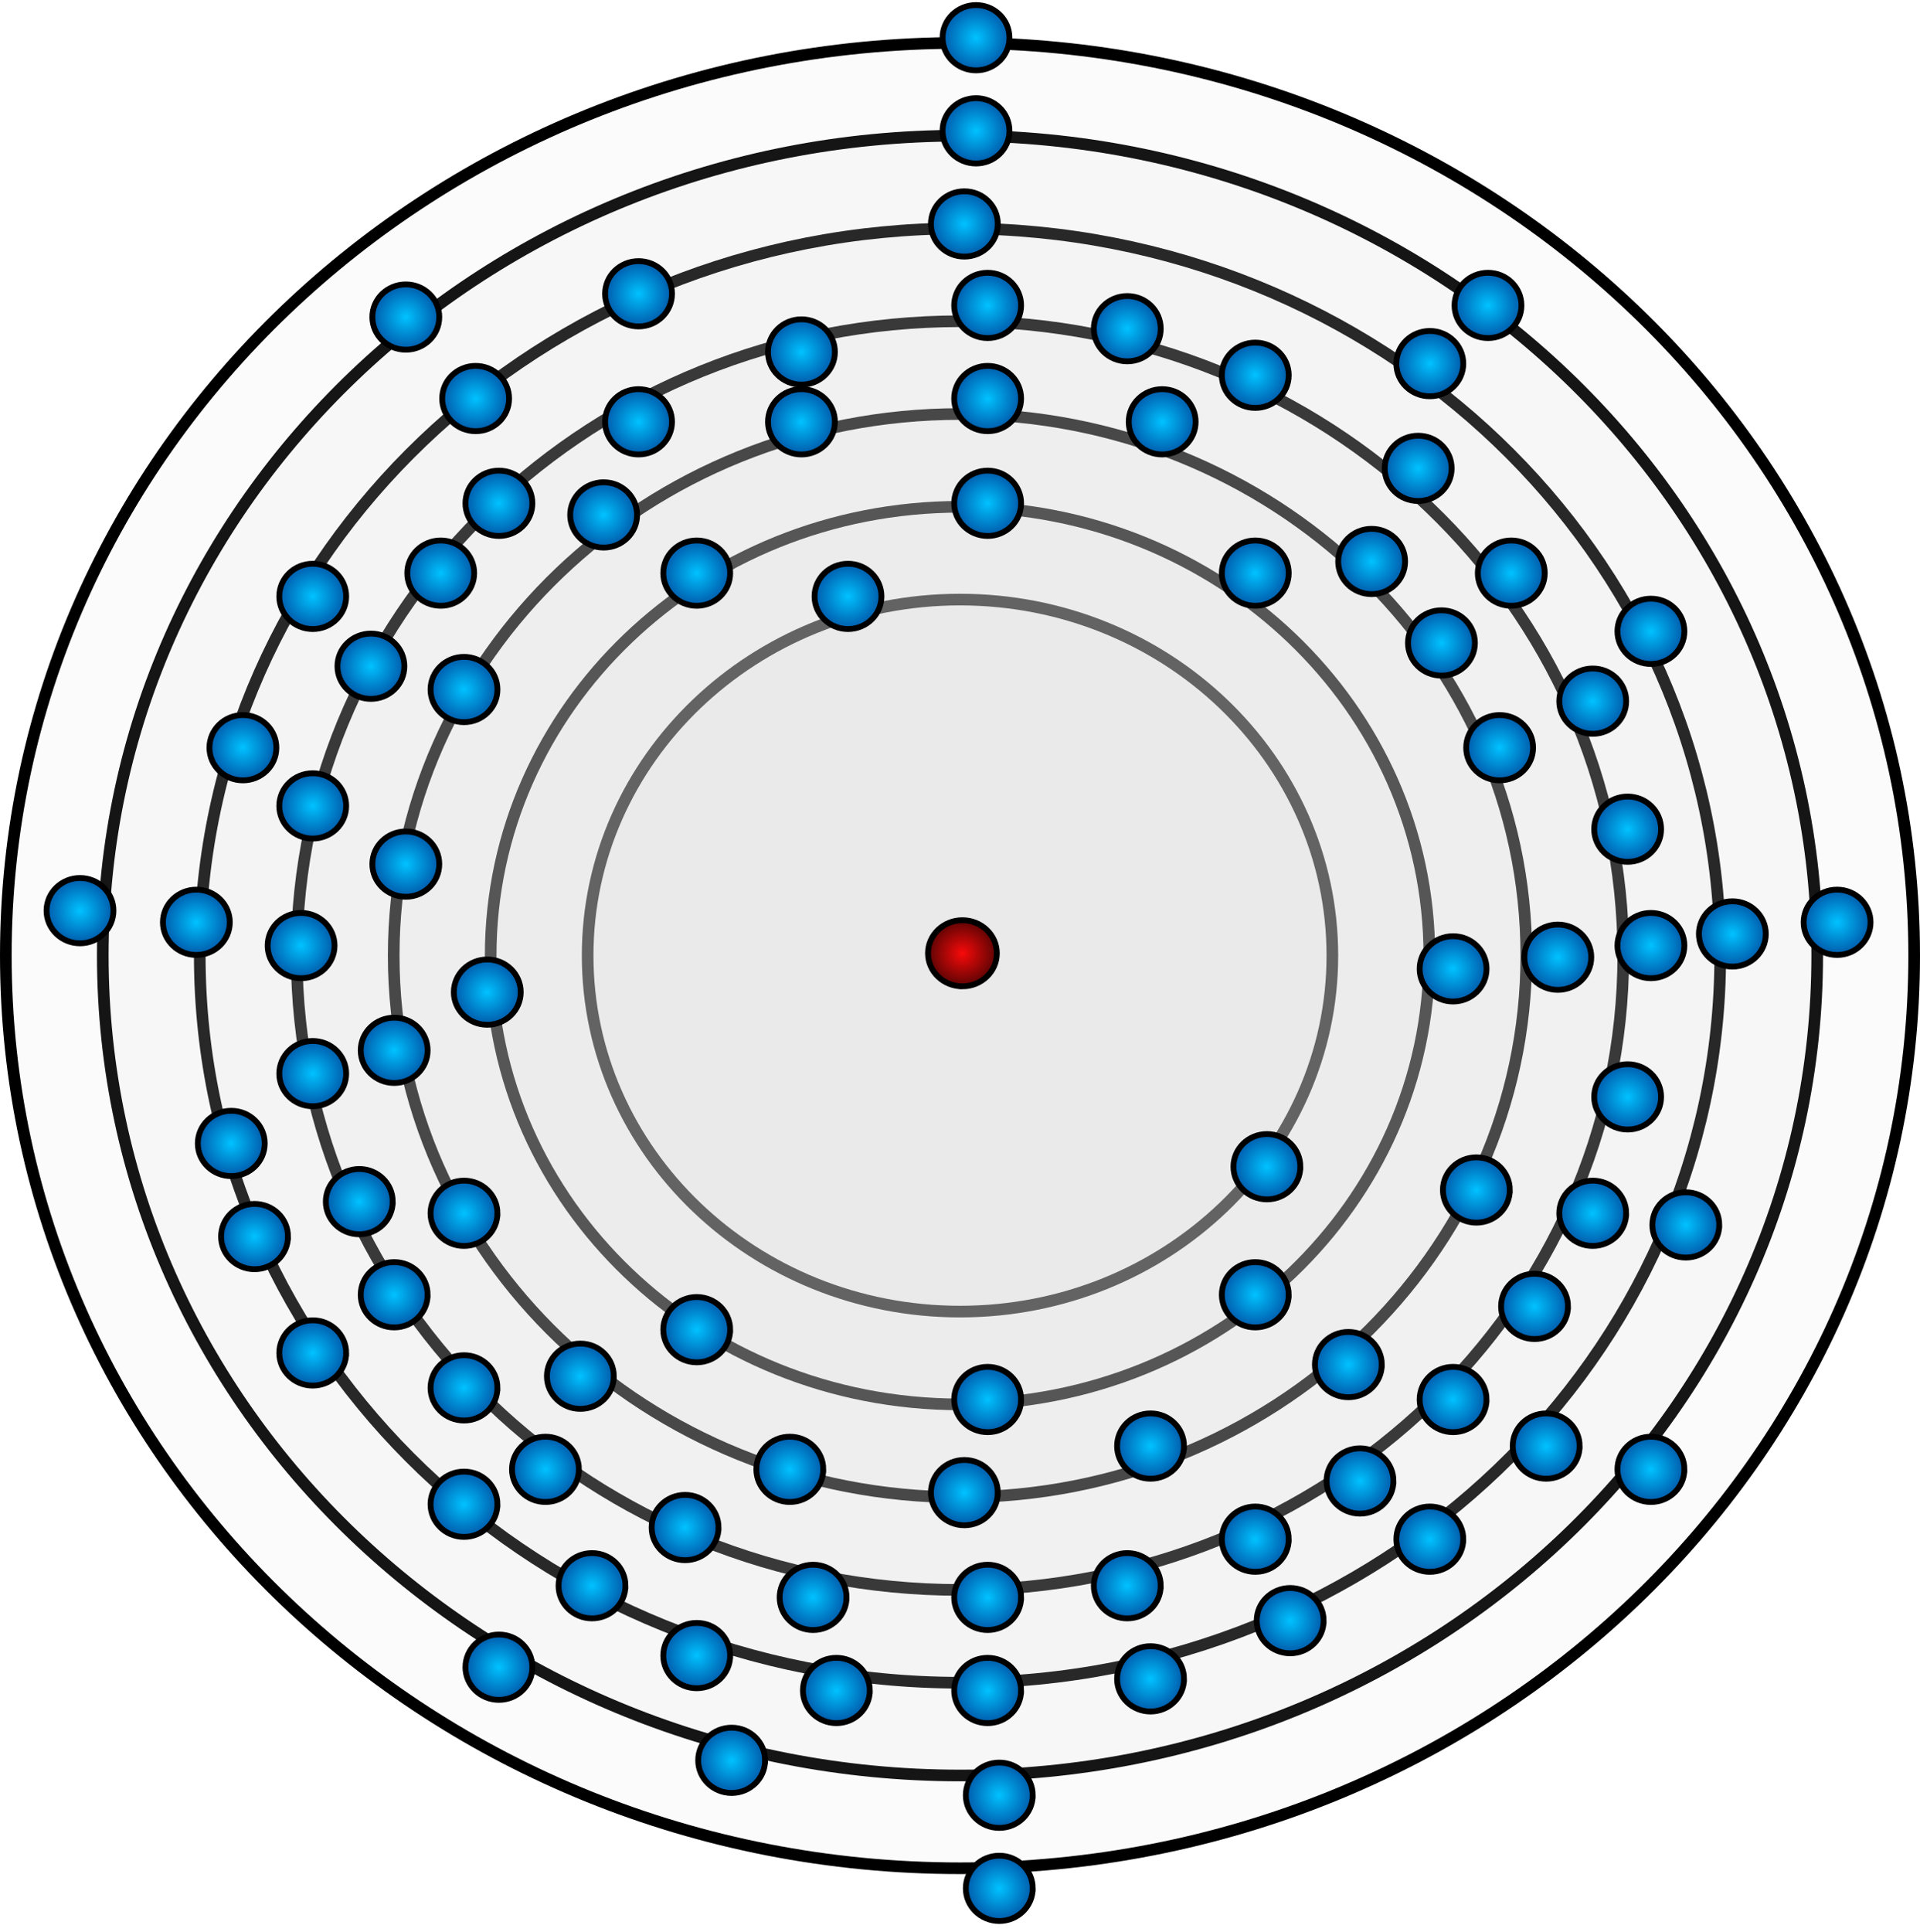 <?xml-stylesheet type="text/css" href="../style.css"?>
<svg xmlns="http://www.w3.org/2000/svg" width="165" height="166" fill="none" viewBox="0 0 165 166">
  <g class="np">
    <path fill="#D9D9D9" fill-opacity=".1" stroke="#000" d="M114.5 82.101c0 16.872-14.306 30.587-32 30.587-17.694 0-32-13.715-32-30.587s14.306-30.587 32-30.587c17.694 0 32 13.715 32 30.587Z" class="powloka"/>
    <path fill="#D9D9D9" fill-opacity=".1" stroke="#000" d="M122.833 82.101c0 21.275-18.036 38.558-40.333 38.558-22.297 0-40.333-17.283-40.333-38.558 0-21.274 18.036-38.558 40.333-38.558 22.297 0 40.333 17.284 40.333 38.558Z" class="powloka"/>
    <path fill="#D9D9D9" fill-opacity=".1" stroke="#000" d="M131.167 82.101c0 25.677-21.768 46.529-48.667 46.529s-48.666-20.852-48.666-46.529c0-25.676 21.767-46.529 48.666-46.529 26.899 0 48.667 20.853 48.667 46.53Z" class="powloka"/>
    <path fill="#D9D9D9" fill-opacity=".1" stroke="#000" d="M139.5 82.101c0 30.079-25.499 54.5-57 54.5s-57-24.421-57-54.5c0-30.078 25.499-54.5 57-54.5s57 24.422 57 54.5Z" class="powloka"/>
    <path fill="#D9D9D9" fill-opacity=".1" stroke="#000" d="M147.833 82.101c0 34.481-29.229 62.471-65.333 62.471s-65.333-27.99-65.333-62.47c0-34.482 29.23-62.472 65.333-62.472 36.104 0 65.333 27.99 65.333 62.471Z" class="powloka"/>
    <path fill="#D9D9D9" fill-opacity=".1" stroke="#000" d="M156.167 82.101c0 38.884-32.961 70.442-73.667 70.442S8.833 120.985 8.833 82.101c0-38.883 32.96-70.442 73.667-70.442 40.706 0 73.667 31.559 73.667 70.442Z" class="powloka"/>
    <path fill="#D9D9D9" fill-opacity=".1" stroke="#000" d="M164.5 82.101c0 43.286-36.691 78.413-82 78.413S.5 125.387.5 82.101c0-43.285 36.691-78.413 82-78.413s82 35.128 82 78.413Z" class="powloka"/>
    <path fill="url(#a)" stroke="#000" stroke-width=".5" d="M82.708 84.743c1.624 0 2.959-1.262 2.959-2.84 0-1.58-1.335-2.842-2.959-2.842-1.623 0-2.958 1.262-2.958 2.841 0 1.58 1.335 2.84 2.958 2.84Z" class="Ellipse 2"/>
    <path fill="url(#b)" stroke="#000" stroke-width=".5" d="M62.75 49.24c0 1.545-1.282 2.806-2.875 2.806S57 50.785 57 49.241c0-1.544 1.282-2.806 2.875-2.806s2.875 1.261 2.875 2.806Z" class="elektron"/>
    <path fill="url(#c)" stroke="#000" stroke-width=".5" d="M44.75 85.24c0 1.545-1.282 2.806-2.875 2.806S39 86.785 39 85.241c0-1.545 1.282-2.806 2.875-2.806s2.875 1.261 2.875 2.806Z" class="elektron"/>
    <path fill="url(#d)" stroke="#000" stroke-width=".5" d="M110.75 49.24c0 1.545-1.282 2.806-2.875 2.806S105 50.785 105 49.241c0-1.544 1.282-2.806 2.875-2.806s2.875 1.261 2.875 2.806Z" class="elektron"/>
    <path fill="url(#e)" stroke="#000" stroke-width=".5" d="M75.75 51.24c0 1.545-1.282 2.806-2.875 2.806S70 52.785 70 51.241c0-1.544 1.282-2.806 2.875-2.806s2.875 1.261 2.875 2.806Z" class="elektron"/>
    <path fill="url(#f)" stroke="#000" stroke-width=".5" d="M42.75 104.241c0 1.544-1.282 2.805-2.875 2.805S37 105.785 37 104.241c0-1.545 1.282-2.806 2.875-2.806s2.875 1.261 2.875 2.806Z" class="elektron"/>
    <path fill="url(#g)" stroke="#000" stroke-width=".5" d="M102.75 36.24c0 1.545-1.282 2.806-2.875 2.806S97 37.785 97 36.241c0-1.544 1.282-2.806 2.875-2.806s2.875 1.261 2.875 2.806Z" class="elektron"/>
    <path fill="url(#h)" stroke="#000" stroke-width=".5" d="M131.75 64.24c0 1.545-1.282 2.806-2.875 2.806S126 65.785 126 64.241c0-1.545 1.282-2.806 2.875-2.806s2.875 1.261 2.875 2.806Z" class="elektron"/>
    <path fill="url(#i)" stroke="#000" stroke-width=".5" d="M136.75 82.24c0 1.545-1.282 2.806-2.875 2.806S131 83.785 131 82.241c0-1.545 1.282-2.806 2.875-2.806s2.875 1.261 2.875 2.806Z" class="elektron"/>
    <path fill="url(#j)" stroke="#000" stroke-width=".5" d="M87.75 34.24c0 1.545-1.282 2.806-2.875 2.806S82 35.785 82 34.241c0-1.544 1.282-2.806 2.875-2.806s2.875 1.262 2.875 2.806Z" class="elektron"/>
    <path fill="url(#k)" stroke="#000" stroke-width=".5" d="M120.75 48.24c0 1.545-1.282 2.806-2.875 2.806S115 49.785 115 48.241c0-1.544 1.282-2.806 2.875-2.806s2.875 1.261 2.875 2.806Z" class="elektron"/>
    <path fill="url(#l)" stroke="#000" stroke-width=".5" d="M70.75 126.241c0 1.544-1.282 2.805-2.875 2.805S65 127.785 65 126.241c0-1.544 1.282-2.806 2.875-2.806s2.875 1.262 2.875 2.806Z" class="elektron"/>
    <path fill="url(#m)" stroke="#000" stroke-width=".5" d="M52.75 118.241c0 1.544-1.282 2.805-2.875 2.805S47 119.785 47 118.241c0-1.544 1.282-2.806 2.875-2.806s2.875 1.262 2.875 2.806Z" class="elektron"/>
    <path fill="url(#n)" stroke="#000" stroke-width=".5" d="M129.75 102.241c0 1.544-1.282 2.805-2.875 2.805S124 103.785 124 102.241c0-1.544 1.282-2.806 2.875-2.806s2.875 1.262 2.875 2.806Z" class="elektron"/>
    <path fill="url(#o)" stroke="#000" stroke-width=".5" d="M71.75 36.24c0 1.545-1.282 2.806-2.875 2.806S66 37.785 66 36.241c0-1.544 1.282-2.806 2.875-2.806s2.875 1.261 2.875 2.806Z" class="elektron"/>
    <path fill="url(#p)" stroke="#000" stroke-width=".5" d="M87.75 26.24c0 1.545-1.282 2.806-2.875 2.806S82 27.785 82 26.241c0-1.544 1.282-2.806 2.875-2.806s2.875 1.262 2.875 2.806Z" class="elektron"/>
    <path fill="url(#q)" stroke="#000" stroke-width=".5" d="M110.75 32.24c0 1.545-1.282 2.806-2.875 2.806S105 33.785 105 32.241c0-1.544 1.282-2.806 2.875-2.806s2.875 1.262 2.875 2.806Z" class="elektron"/>
    <path fill="url(#r)" stroke="#000" stroke-width=".5" d="M99.75 28.24c0 1.545-1.282 2.806-2.875 2.806S94 29.785 94 28.241c0-1.544 1.282-2.806 2.875-2.806s2.875 1.262 2.875 2.806Z" class="elektron"/>
    <path fill="url(#s)" stroke="#000" stroke-width=".5" d="M124.75 40.24c0 1.545-1.282 2.806-2.875 2.806S119 41.785 119 40.241c0-1.545 1.282-2.806 2.875-2.806s2.875 1.261 2.875 2.806Z" class="elektron"/>
    <path fill="url(#t)" stroke="#000" stroke-width=".5" d="M139.75 60.24c0 1.545-1.282 2.806-2.875 2.806S134 61.785 134 60.241c0-1.545 1.282-2.806 2.875-2.806s2.875 1.261 2.875 2.806Z" class="elektron"/>
    <path fill="url(#u)" stroke="#000" stroke-width=".5" d="M142.75 71.24c0 1.545-1.282 2.806-2.875 2.806S137 72.785 137 71.241c0-1.544 1.282-2.806 2.875-2.806s2.875 1.261 2.875 2.806Z" class="elektron"/>
    <path fill="url(#v)" stroke="#000" stroke-width=".5" d="M87.75 137.241c0 1.544-1.282 2.805-2.875 2.805S82 138.785 82 137.241c0-1.545 1.282-2.806 2.875-2.806s2.875 1.261 2.875 2.806Z" class="elektron"/>
    <path fill="url(#w)" stroke="#000" stroke-width=".5" d="M87.75 145.241c0 1.544-1.282 2.805-2.875 2.805S82 146.785 82 145.241c0-1.544 1.282-2.806 2.875-2.806s2.875 1.262 2.875 2.806Z" class="elektron"/>
    <path fill="url(#x)" stroke="#000" stroke-width=".5" d="M74.75 145.241c0 1.544-1.282 2.805-2.875 2.805S69 146.785 69 145.241c0-1.544 1.282-2.806 2.875-2.806s2.875 1.262 2.875 2.806Z" class="elektron"/>
    <path fill="url(#y)" stroke="#000" stroke-width=".5" d="M101.75 144.241c0 1.544-1.282 2.805-2.875 2.805S96 145.785 96 144.241c0-1.544 1.282-2.806 2.875-2.806s2.875 1.262 2.875 2.806Z" class="elektron"/>
    <path fill="url(#z)" stroke="#000" stroke-width=".5" d="M125.75 132.241c0 1.544-1.282 2.805-2.875 2.805S120 133.785 120 132.241c0-1.544 1.282-2.806 2.875-2.806s2.875 1.262 2.875 2.806Z" class="elektron"/>
    <path fill="url(#A)" stroke="#000" stroke-width=".5" d="M62.75 142.241c0 1.544-1.282 2.805-2.875 2.805S57 143.785 57 142.241c0-1.544 1.282-2.806 2.875-2.806s2.875 1.262 2.875 2.806Z" class="elektron"/>
    <path fill="url(#B)" stroke="#000" stroke-width=".5" d="M29.75 116.241c0 1.544-1.282 2.805-2.875 2.805S24 117.785 24 116.241c0-1.544 1.282-2.806 2.875-2.806s2.875 1.262 2.875 2.806Z" class="elektron"/>
    <path fill="url(#C)" stroke="#000" stroke-width=".5" d="M24.75 106.241c0 1.544-1.282 2.805-2.875 2.805S19 107.785 19 106.241c0-1.544 1.282-2.806 2.875-2.806s2.875 1.262 2.875 2.806Z" class="elektron"/>
    <path fill="url(#D)" stroke="#000" stroke-width=".5" d="M22.75 98.24c0 1.545-1.282 2.806-2.875 2.806S17 99.785 17 98.241c0-1.544 1.282-2.806 2.875-2.806s2.875 1.261 2.875 2.806Z" class="elektron"/>
    <path fill="url(#E)" stroke="#000" stroke-width=".5" d="M113.75 139.241c0 1.544-1.282 2.805-2.875 2.805S108 140.785 108 139.241c0-1.544 1.282-2.806 2.875-2.806s2.875 1.262 2.875 2.806Z" class="elektron"/>
    <path fill="url(#F)" stroke="#000" stroke-width=".5" d="M147.75 105.241c0 1.544-1.282 2.805-2.875 2.805S142 106.785 142 105.241c0-1.545 1.282-2.806 2.875-2.806s2.875 1.261 2.875 2.806Z" class="elektron"/>
    <path fill="url(#G)" stroke="#000" stroke-width=".5" d="M53.75 136.241c0 1.544-1.282 2.805-2.875 2.805S48 137.785 48 136.241c0-1.544 1.282-2.806 2.875-2.806s2.875 1.262 2.875 2.806Z" class="elektron"/>
    <path fill="url(#H)" stroke="#000" stroke-width=".5" d="M151.75 80.24c0 1.545-1.282 2.806-2.875 2.806S146 81.785 146 80.241c0-1.544 1.282-2.806 2.875-2.806s2.875 1.261 2.875 2.806Z" class="elektron"/>
    <path fill="url(#I)" stroke="#000" stroke-width=".5" d="M144.75 54.24c0 1.545-1.282 2.806-2.875 2.806S139 55.785 139 54.241c0-1.544 1.282-2.806 2.875-2.806s2.875 1.261 2.875 2.806Z" class="elektron"/>
    <path fill="url(#J)" stroke="#000" stroke-width=".5" d="M135.75 124.241c0 1.544-1.282 2.805-2.875 2.805S130 125.785 130 124.241c0-1.544 1.282-2.806 2.875-2.806s2.875 1.262 2.875 2.806Z" class="elektron"/>
    <path fill="url(#K)" stroke="#000" stroke-width=".5" d="M42.75 129.241c0 1.544-1.282 2.805-2.875 2.805S37 130.785 37 129.241c0-1.545 1.282-2.806 2.875-2.806s2.875 1.261 2.875 2.806Z" class="elektron"/>
    <path fill="url(#L)" stroke="#000" stroke-width=".5" d="M43.75 34.24c0 1.545-1.282 2.806-2.875 2.806S38 35.785 38 34.241c0-1.544 1.282-2.806 2.875-2.806s2.875 1.262 2.875 2.806Z" class="elektron"/>
    <path fill="url(#M)" stroke="#000" stroke-width=".5" d="M57.75 25.24c0 1.545-1.282 2.806-2.875 2.806S52 26.785 52 25.241c0-1.544 1.282-2.806 2.875-2.806s2.875 1.262 2.875 2.806Z" class="elektron"/>
    <path fill="url(#N)" stroke="#000" stroke-width=".5" d="M125.75 31.24c0 1.545-1.282 2.806-2.875 2.806S120 32.785 120 31.241c0-1.544 1.282-2.806 2.875-2.806s2.875 1.262 2.875 2.806Z" class="elektron"/>
    <path fill="url(#O)" stroke="#000" stroke-width=".5" d="M85.75 19.24c0 1.545-1.282 2.806-2.875 2.806S80 20.785 80 19.241c0-1.544 1.282-2.806 2.875-2.806s2.875 1.262 2.875 2.806Z" class="elektron"/>
    <path fill="url(#P)" stroke="#000" stroke-width=".5" d="M86.75 11.24c0 1.545-1.282 2.806-2.875 2.806S81 12.785 81 11.241c0-1.545 1.282-2.806 2.875-2.806s2.875 1.261 2.875 2.806Z" class="elektron"/>
    <path fill="url(#Q)" stroke="#000" stroke-width=".5" d="M86.75 3.24c0 1.545-1.282 2.806-2.875 2.806S81 4.785 81 3.241C81 1.696 82.282.435 83.875.435s2.875 1.261 2.875 2.806Z" class="elektron"/>
    <path fill="url(#R)" stroke="#000" stroke-width=".5" d="M88.75 154.241c0 1.544-1.282 2.805-2.875 2.805S83 155.785 83 154.241c0-1.544 1.282-2.806 2.875-2.806s2.875 1.262 2.875 2.806Z" class="elektron"/>
    <path fill="url(#S)" stroke="#000" stroke-width=".5" d="M65.75 151.241c0 1.544-1.282 2.805-2.875 2.805S60 152.785 60 151.241c0-1.544 1.282-2.806 2.875-2.806s2.875 1.262 2.875 2.806Z" class="elektron"/>
    <path fill="url(#T)" stroke="#000" stroke-width=".5" d="M88.75 162.241c0 1.544-1.282 2.805-2.875 2.805S83 163.785 83 162.241c0-1.544 1.282-2.806 2.875-2.806s2.875 1.262 2.875 2.806Z" class="elektron"/>
    <path fill="url(#U)" stroke="#000" stroke-width=".5" d="M9.75 78.24c0 1.545-1.282 2.806-2.875 2.806S4 79.785 4 78.241c0-1.544 1.282-2.806 2.875-2.806s2.875 1.261 2.875 2.806Z" class="elektron"/>
    <path fill="url(#V)" stroke="#000" stroke-width=".5" d="M130.75 26.24c0 1.545-1.282 2.806-2.875 2.806S125 27.785 125 26.241c0-1.544 1.282-2.806 2.875-2.806s2.875 1.262 2.875 2.806Z" class="elektron"/>
    <path fill="url(#W)" stroke="#000" stroke-width=".5" d="M37.75 27.24c0 1.545-1.282 2.806-2.875 2.806S32 28.785 32 27.241c0-1.544 1.282-2.806 2.875-2.806s2.875 1.262 2.875 2.806Z" class="elektron"/>
    <path fill="url(#X)" stroke="#000" stroke-width=".5" d="M160.75 79.24c0 1.545-1.282 2.806-2.875 2.806S155 80.785 155 79.241c0-1.544 1.282-2.806 2.875-2.806s2.875 1.261 2.875 2.806Z" class="elektron"/>
    <path fill="url(#Y)" stroke="#000" stroke-width=".5" d="M45.75 143.241c0 1.544-1.282 2.805-2.875 2.805S40 144.785 40 143.241c0-1.544 1.282-2.806 2.875-2.806s2.875 1.262 2.875 2.806Z" class="elektron"/>
    <path fill="url(#Z)" stroke="#000" stroke-width=".5" d="M144.75 126.241c0 1.544-1.282 2.805-2.875 2.805S139 127.785 139 126.241c0-1.544 1.282-2.806 2.875-2.806s2.875 1.262 2.875 2.806Z" class="elektron"/>
    <path fill="url(#aa)" stroke="#000" stroke-width=".5" d="M19.75 79.24c0 1.545-1.282 2.806-2.875 2.806S14 80.785 14 79.241c0-1.544 1.282-2.806 2.875-2.806s2.875 1.261 2.875 2.806Z" class="elektron"/>
    <path fill="url(#ab)" stroke="#000" stroke-width=".5" d="M23.75 64.24c0 1.545-1.282 2.806-2.875 2.806S18 65.785 18 64.241c0-1.544 1.282-2.806 2.875-2.806s2.875 1.261 2.875 2.806Z" class="elektron"/>
    <path fill="url(#ac)" stroke="#000" stroke-width=".5" d="M29.75 51.24c0 1.545-1.282 2.806-2.875 2.806S24 52.785 24 51.241c0-1.544 1.282-2.806 2.875-2.806s2.875 1.261 2.875 2.806Z" class="elektron"/>
    <path fill="url(#ad)" stroke="#000" stroke-width=".5" d="M110.75 132.241c0 1.544-1.282 2.805-2.875 2.805S105 133.785 105 132.241c0-1.544 1.282-2.806 2.875-2.806s2.875 1.262 2.875 2.806Z" class="elektron"/>
    <path fill="url(#ae)" stroke="#000" stroke-width=".5" d="M119.75 127.241c0 1.544-1.282 2.805-2.875 2.805S114 128.785 114 127.241c0-1.544 1.282-2.806 2.875-2.806s2.875 1.262 2.875 2.806Z" class="elektron"/>
    <path fill="url(#af)" stroke="#000" stroke-width=".5" d="M134.75 112.241c0 1.544-1.282 2.805-2.875 2.805S129 113.785 129 112.241c0-1.544 1.282-2.806 2.875-2.806s2.875 1.262 2.875 2.806Z" class="elektron"/>
    <path fill="url(#ag)" stroke="#000" stroke-width=".5" d="M99.75 136.241c0 1.544-1.282 2.805-2.875 2.805S94 137.785 94 136.241c0-1.544 1.282-2.806 2.875-2.806s2.875 1.262 2.875 2.806Z" class="elektron"/>
    <path fill="url(#ah)" stroke="#000" stroke-width=".5" d="M61.75 131.241c0 1.544-1.282 2.805-2.875 2.805S56 132.785 56 131.241c0-1.544 1.282-2.806 2.875-2.806s2.875 1.262 2.875 2.806Z" class="elektron"/>
    <path fill="url(#ai)" stroke="#000" stroke-width=".5" d="M49.75 126.241c0 1.544-1.282 2.805-2.875 2.805S44 127.785 44 126.241c0-1.544 1.282-2.806 2.875-2.806s2.875 1.262 2.875 2.806Z" class="elektron"/>
    <path fill="url(#aj)" stroke="#000" stroke-width=".5" d="M28.75 81.24c0 1.545-1.282 2.806-2.875 2.806S23 82.785 23 81.241c0-1.544 1.282-2.806 2.875-2.806s2.875 1.261 2.875 2.806Z" class="elektron"/>
    <path fill="url(#ak)" stroke="#000" stroke-width=".5" d="M45.75 43.24c0 1.545-1.282 2.806-2.875 2.806S40 44.785 40 43.241c0-1.544 1.282-2.806 2.875-2.806s2.875 1.261 2.875 2.806Z" class="elektron"/>
    <path fill="url(#al)" stroke="#000" stroke-width=".5" d="M71.75 30.24c0 1.545-1.282 2.806-2.875 2.806S66 31.785 66 30.241c0-1.544 1.282-2.806 2.875-2.806s2.875 1.262 2.875 2.806Z" class="elektron"/>
    <path fill="url(#am)" stroke="#000" stroke-width=".5" d="M57.75 36.24c0 1.545-1.282 2.806-2.875 2.806S52 37.785 52 36.241c0-1.544 1.282-2.806 2.875-2.806s2.875 1.261 2.875 2.806Z" class="elektron"/>
    <path fill="url(#an)" stroke="#000" stroke-width=".5" d="M144.75 81.24c0 1.545-1.282 2.806-2.875 2.806S139 82.785 139 81.241c0-1.544 1.282-2.806 2.875-2.806s2.875 1.261 2.875 2.806Z" class="elektron"/>
    <path fill="url(#ao)" stroke="#000" stroke-width=".5" d="M139.75 104.241c0 1.544-1.282 2.805-2.875 2.805S134 105.785 134 104.241c0-1.544 1.282-2.806 2.875-2.806s2.875 1.262 2.875 2.806Z" class="elektron"/>
    <path fill="url(#ap)" stroke="#000" stroke-width=".5" d="M127.75 120.241c0 1.544-1.282 2.805-2.875 2.805S122 121.785 122 120.241c0-1.544 1.282-2.806 2.875-2.806s2.875 1.262 2.875 2.806Z" class="elektron"/>
    <path fill="url(#aq)" stroke="#000" stroke-width=".5" d="M72.75 137.241c0 1.544-1.282 2.805-2.875 2.805S67 138.785 67 137.241c0-1.544 1.282-2.806 2.875-2.806s2.875 1.262 2.875 2.806Z" class="elektron"/>
    <path fill="url(#ar)" stroke="#000" stroke-width=".5" d="M132.75 49.24c0 1.545-1.282 2.806-2.875 2.806S127 50.785 127 49.241c0-1.544 1.282-2.806 2.875-2.806s2.875 1.261 2.875 2.806Z" class="elektron"/>
    <path fill="url(#as)" stroke="#000" stroke-width=".5" d="M142.75 94.24c0 1.545-1.282 2.806-2.875 2.806S137 95.785 137 94.241c0-1.544 1.282-2.806 2.875-2.806s2.875 1.261 2.875 2.806Z" class="elektron"/>
    <path fill="url(#at)" stroke="#000" stroke-width=".5" d="M42.75 119.241c0 1.544-1.282 2.805-2.875 2.805S37 120.785 37 119.241c0-1.544 1.282-2.806 2.875-2.806s2.875 1.262 2.875 2.806Z" class="elektron"/>
    <path fill="url(#au)" stroke="#000" stroke-width=".5" d="M36.75 111.241c0 1.544-1.282 2.805-2.875 2.805S31 112.785 31 111.241c0-1.544 1.282-2.806 2.875-2.806s2.875 1.262 2.875 2.806Z" class="elektron"/>
    <path fill="url(#av)" stroke="#000" stroke-width=".5" d="M29.75 92.24c0 1.545-1.282 2.806-2.875 2.806S24 93.785 24 92.241c0-1.544 1.282-2.806 2.875-2.806s2.875 1.261 2.875 2.806Z" class="elektron"/>
    <path fill="url(#aw)" stroke="#000" stroke-width=".5" d="M40.75 49.24c0 1.545-1.282 2.806-2.875 2.806S35 50.785 35 49.241c0-1.544 1.282-2.806 2.875-2.806s2.875 1.261 2.875 2.806Z" class="elektron"/>
    <path fill="url(#ax)" stroke="#000" stroke-width=".5" d="M33.75 103.241c0 1.544-1.282 2.805-2.875 2.805S28 104.785 28 103.241c0-1.544 1.282-2.806 2.875-2.806s2.875 1.262 2.875 2.806Z" class="elektron"/>
    <path fill="url(#ay)" stroke="#000" stroke-width=".5" d="M34.75 57.24c0 1.545-1.282 2.806-2.875 2.806S29 58.785 29 57.241c0-1.544 1.282-2.806 2.875-2.806s2.875 1.261 2.875 2.806Z" class="elektron"/>
    <path fill="url(#az)" stroke="#000" stroke-width=".5" d="M29.75 69.24c0 1.545-1.282 2.806-2.875 2.806S24 70.785 24 69.241c0-1.544 1.282-2.806 2.875-2.806s2.875 1.261 2.875 2.806Z" class="elektron"/>
    <path fill="url(#aA)" stroke="#000" stroke-width=".5" d="M85.75 128.241c0 1.544-1.282 2.805-2.875 2.805S80 129.785 80 128.241c0-1.544 1.282-2.806 2.875-2.806s2.875 1.262 2.875 2.806Z" class="elektron"/>
    <path fill="url(#aB)" stroke="#000" stroke-width=".5" d="M37.75 74.24c0 1.545-1.282 2.806-2.875 2.806S32 75.785 32 74.241c0-1.544 1.282-2.806 2.875-2.806s2.875 1.261 2.875 2.806Z" class="elektron"/>
    <path fill="url(#aC)" stroke="#000" stroke-width=".5" d="M101.75 124.241c0 1.544-1.282 2.805-2.875 2.805S96 125.785 96 124.241c0-1.544 1.282-2.806 2.875-2.806s2.875 1.262 2.875 2.806Z" class="elektron"/>
    <path fill="url(#aD)" stroke="#000" stroke-width=".5" d="M36.75 90.24c0 1.545-1.282 2.806-2.875 2.806S31 91.785 31 90.241c0-1.544 1.282-2.806 2.875-2.806s2.875 1.261 2.875 2.806Z" class="elektron"/>
    <path fill="url(#aE)" stroke="#000" stroke-width=".5" d="M126.75 55.24c0 1.545-1.282 2.806-2.875 2.806S121 56.785 121 55.241c0-1.544 1.282-2.806 2.875-2.806s2.875 1.261 2.875 2.806Z" class="elektron"/>
    <path fill="url(#aF)" stroke="#000" stroke-width=".5" d="M118.75 117.241c0 1.544-1.282 2.805-2.875 2.805S113 118.785 113 117.241c0-1.544 1.282-2.806 2.875-2.806s2.875 1.262 2.875 2.806Z" class="elektron"/>
    <path fill="url(#aG)" stroke="#000" stroke-width=".5" d="M111.75 100.241c0 1.544-1.282 2.805-2.875 2.805S106 101.785 106 100.241c0-1.545 1.282-2.806 2.875-2.806s2.875 1.261 2.875 2.806Z" class="elektron"/>
    <path fill="url(#aH)" stroke="#000" stroke-width=".5" d="M87.75 43.24c0 1.545-1.282 2.806-2.875 2.806S82 44.785 82 43.241c0-1.544 1.282-2.806 2.875-2.806s2.875 1.261 2.875 2.806Z" class="elektron"/>
    <path fill="url(#aI)" stroke="#000" stroke-width=".5" d="M87.75 120.241c0 1.544-1.282 2.805-2.875 2.805S82 121.785 82 120.241c0-1.544 1.282-2.806 2.875-2.806s2.875 1.262 2.875 2.806Z" class="elektron"/>
    <path fill="url(#aJ)" stroke="#000" stroke-width=".5" d="M62.75 114.241c0 1.544-1.282 2.805-2.875 2.805S57 115.785 57 114.241c0-1.544 1.282-2.806 2.875-2.806s2.875 1.262 2.875 2.806Z" class="elektron"/>
    <path fill="url(#aK)" stroke="#000" stroke-width=".5" d="M110.75 111.241c0 1.544-1.282 2.805-2.875 2.805S105 112.785 105 111.241c0-1.544 1.282-2.806 2.875-2.806s2.875 1.262 2.875 2.806Z" class="elektron"/>
    <path fill="url(#aL)" stroke="#000" stroke-width=".5" d="M127.75 83.24c0 1.545-1.282 2.806-2.875 2.806S122 84.785 122 83.241c0-1.545 1.282-2.806 2.875-2.806s2.875 1.261 2.875 2.806Z" class="elektron"/>
    <path fill="url(#aM)" stroke="#000" stroke-width=".5" d="M42.75 59.24c0 1.545-1.282 2.806-2.875 2.806S37 60.785 37 59.241c0-1.544 1.282-2.806 2.875-2.806s2.875 1.261 2.875 2.806Z" class="elektron"/>
    <path fill="url(#aN)" stroke="#000" stroke-width=".5" d="M54.75 44.24c0 1.545-1.282 2.806-2.875 2.806S49 45.785 49 44.241c0-1.544 1.282-2.806 2.875-2.806s2.875 1.261 2.875 2.806Z" class="elektron"/>
  </g>
  <defs>
    <radialGradient id="a" cx="0" cy="0" r="1" class="a" gradientTransform="matrix(0 2.591 -2.708 0 82.708 81.902)" gradientUnits="userSpaceOnUse">
      <stop stop-color="#F80A0A"/>
      <stop offset="1" stop-color="#690404"/>
    </radialGradient>
    <radialGradient id="b" cx="0" cy="0" r="1" class="b" gradientTransform="matrix(0 3.056 -3.125 0 59.875 49.24)" gradientUnits="userSpaceOnUse">
      <stop stop-color="#00C2FF"/>
      <stop offset="1" stop-color="#0051A3"/>
    </radialGradient>
    <radialGradient id="c" cx="0" cy="0" r="1" class="c" gradientTransform="matrix(0 3.056 -3.125 0 41.875 85.24)" gradientUnits="userSpaceOnUse">
      <stop stop-color="#00C2FF"/>
      <stop offset="1" stop-color="#0051A3"/>
    </radialGradient>
    <radialGradient id="d" cx="0" cy="0" r="1" class="d" gradientTransform="matrix(0 3.056 -3.125 0 107.875 49.24)" gradientUnits="userSpaceOnUse">
      <stop stop-color="#00C2FF"/>
      <stop offset="1" stop-color="#0051A3"/>
    </radialGradient>
    <radialGradient id="e" cx="0" cy="0" r="1" class="e" gradientTransform="matrix(0 3.056 -3.125 0 72.875 51.24)" gradientUnits="userSpaceOnUse">
      <stop stop-color="#00C2FF"/>
      <stop offset="1" stop-color="#0051A3"/>
    </radialGradient>
    <radialGradient id="f" cx="0" cy="0" r="1" class="f" gradientTransform="matrix(0 3.056 -3.125 0 39.875 104.241)" gradientUnits="userSpaceOnUse">
      <stop stop-color="#00C2FF"/>
      <stop offset="1" stop-color="#0051A3"/>
    </radialGradient>
    <radialGradient id="g" cx="0" cy="0" r="1" class="g" gradientTransform="matrix(0 3.056 -3.125 0 99.875 36.24)" gradientUnits="userSpaceOnUse">
      <stop stop-color="#00C2FF"/>
      <stop offset="1" stop-color="#0051A3"/>
    </radialGradient>
    <radialGradient id="h" cx="0" cy="0" r="1" class="h" gradientTransform="matrix(0 3.056 -3.125 0 128.875 64.24)" gradientUnits="userSpaceOnUse">
      <stop stop-color="#00C2FF"/>
      <stop offset="1" stop-color="#0051A3"/>
    </radialGradient>
    <radialGradient id="i" cx="0" cy="0" r="1" class="i" gradientTransform="matrix(0 3.056 -3.125 0 133.875 82.24)" gradientUnits="userSpaceOnUse">
      <stop stop-color="#00C2FF"/>
      <stop offset="1" stop-color="#0051A3"/>
    </radialGradient>
    <radialGradient id="j" cx="0" cy="0" r="1" class="j" gradientTransform="matrix(0 3.056 -3.125 0 84.875 34.24)" gradientUnits="userSpaceOnUse">
      <stop stop-color="#00C2FF"/>
      <stop offset="1" stop-color="#0051A3"/>
    </radialGradient>
    <radialGradient id="k" cx="0" cy="0" r="1" class="k" gradientTransform="matrix(0 3.056 -3.125 0 117.875 48.24)" gradientUnits="userSpaceOnUse">
      <stop stop-color="#00C2FF"/>
      <stop offset="1" stop-color="#0051A3"/>
    </radialGradient>
    <radialGradient id="l" cx="0" cy="0" r="1" class="l" gradientTransform="matrix(0 3.056 -3.125 0 67.875 126.241)" gradientUnits="userSpaceOnUse">
      <stop stop-color="#00C2FF"/>
      <stop offset="1" stop-color="#0051A3"/>
    </radialGradient>
    <radialGradient id="m" cx="0" cy="0" r="1" class="m" gradientTransform="matrix(0 3.056 -3.125 0 49.875 118.241)" gradientUnits="userSpaceOnUse">
      <stop stop-color="#00C2FF"/>
      <stop offset="1" stop-color="#0051A3"/>
    </radialGradient>
    <radialGradient id="n" cx="0" cy="0" r="1" class="n" gradientTransform="scale(3.125 3.056) rotate(90 3.57 37.03)" gradientUnits="userSpaceOnUse">
      <stop stop-color="#00C2FF"/>
      <stop offset="1" stop-color="#0051A3"/>
    </radialGradient>
    <radialGradient id="o" cx="0" cy="0" r="1" class="o" gradientTransform="matrix(0 3.056 -3.125 0 68.875 36.24)" gradientUnits="userSpaceOnUse">
      <stop stop-color="#00C2FF"/>
      <stop offset="1" stop-color="#0051A3"/>
    </radialGradient>
    <radialGradient id="p" cx="0" cy="0" r="1" class="p" gradientTransform="matrix(0 3.056 -3.125 0 84.875 26.24)" gradientUnits="userSpaceOnUse">
      <stop stop-color="#00C2FF"/>
      <stop offset="1" stop-color="#0051A3"/>
    </radialGradient>
    <radialGradient id="q" cx="0" cy="0" r="1" class="q" gradientTransform="matrix(0 3.056 -3.125 0 107.875 32.24)" gradientUnits="userSpaceOnUse">
      <stop stop-color="#00C2FF"/>
      <stop offset="1" stop-color="#0051A3"/>
    </radialGradient>
    <radialGradient id="r" cx="0" cy="0" r="1" class="r" gradientTransform="matrix(0 3.056 -3.125 0 96.875 28.24)" gradientUnits="userSpaceOnUse">
      <stop stop-color="#00C2FF"/>
      <stop offset="1" stop-color="#0051A3"/>
    </radialGradient>
    <radialGradient id="s" cx="0" cy="0" r="1" class="s" gradientTransform="matrix(0 3.056 -3.125 0 121.875 40.24)" gradientUnits="userSpaceOnUse">
      <stop stop-color="#00C2FF"/>
      <stop offset="1" stop-color="#0051A3"/>
    </radialGradient>
    <radialGradient id="t" cx="0" cy="0" r="1" class="t" gradientTransform="matrix(0 3.056 -3.125 0 136.875 60.24)" gradientUnits="userSpaceOnUse">
      <stop stop-color="#00C2FF"/>
      <stop offset="1" stop-color="#0051A3"/>
    </radialGradient>
    <radialGradient id="u" cx="0" cy="0" r="1" class="u" gradientTransform="matrix(0 3.056 -3.125 0 139.875 71.24)" gradientUnits="userSpaceOnUse">
      <stop stop-color="#00C2FF"/>
      <stop offset="1" stop-color="#0051A3"/>
    </radialGradient>
    <radialGradient id="v" cx="0" cy="0" r="1" class="v" gradientTransform="matrix(0 3.056 -3.125 0 84.875 137.241)" gradientUnits="userSpaceOnUse">
      <stop stop-color="#00C2FF"/>
      <stop offset="1" stop-color="#0051A3"/>
    </radialGradient>
    <radialGradient id="w" cx="0" cy="0" r="1" class="w" gradientTransform="matrix(0 3.056 -3.125 0 84.875 145.241)" gradientUnits="userSpaceOnUse">
      <stop stop-color="#00C2FF"/>
      <stop offset="1" stop-color="#0051A3"/>
    </radialGradient>
    <radialGradient id="x" cx="0" cy="0" r="1" class="x" gradientTransform="matrix(0 3.056 -3.125 0 71.875 145.241)" gradientUnits="userSpaceOnUse">
      <stop stop-color="#00C2FF"/>
      <stop offset="1" stop-color="#0051A3"/>
    </radialGradient>
    <radialGradient id="y" cx="0" cy="0" r="1" class="y" gradientTransform="matrix(0 3.056 -3.125 0 98.875 144.241)" gradientUnits="userSpaceOnUse">
      <stop stop-color="#00C2FF"/>
      <stop offset="1" stop-color="#0051A3"/>
    </radialGradient>
    <radialGradient id="z" cx="0" cy="0" r="1" class="z" gradientTransform="scale(3.125 3.056) rotate(90 -1.98 41.3)" gradientUnits="userSpaceOnUse">
      <stop stop-color="#00C2FF"/>
      <stop offset="1" stop-color="#0051A3"/>
    </radialGradient>
    <radialGradient id="A" cx="0" cy="0" r="1" class="A" gradientTransform="matrix(0 3.056 -3.125 0 59.875 142.241)" gradientUnits="userSpaceOnUse">
      <stop stop-color="#00C2FF"/>
      <stop offset="1" stop-color="#0051A3"/>
    </radialGradient>
    <radialGradient id="B" cx="0" cy="0" r="1" class="B" gradientTransform="matrix(0 3.056 -3.125 0 26.875 116.241)" gradientUnits="userSpaceOnUse">
      <stop stop-color="#00C2FF"/>
      <stop offset="1" stop-color="#0051A3"/>
    </radialGradient>
    <radialGradient id="C" cx="0" cy="0" r="1" class="C" gradientTransform="matrix(0 3.056 -3.125 0 21.875 106.241)" gradientUnits="userSpaceOnUse">
      <stop stop-color="#00C2FF"/>
      <stop offset="1" stop-color="#0051A3"/>
    </radialGradient>
    <radialGradient id="D" cx="0" cy="0" r="1" class="D" gradientTransform="matrix(0 3.056 -3.125 0 19.875 98.24)" gradientUnits="userSpaceOnUse">
      <stop stop-color="#00C2FF"/>
      <stop offset="1" stop-color="#0051A3"/>
    </radialGradient>
    <radialGradient id="E" cx="0" cy="0" r="1" class="E" gradientTransform="matrix(0 3.056 -3.125 0 110.875 139.241)" gradientUnits="userSpaceOnUse">
      <stop stop-color="#00C2FF"/>
      <stop offset="1" stop-color="#0051A3"/>
    </radialGradient>
    <radialGradient id="F" cx="0" cy="0" r="1" class="F" gradientTransform="matrix(0 3.056 -3.125 0 144.875 105.241)" gradientUnits="userSpaceOnUse">
      <stop stop-color="#00C2FF"/>
      <stop offset="1" stop-color="#0051A3"/>
    </radialGradient>
    <radialGradient id="G" cx="0" cy="0" r="1" class="G" gradientTransform="matrix(0 3.056 -3.125 0 50.875 136.241)" gradientUnits="userSpaceOnUse">
      <stop stop-color="#00C2FF"/>
      <stop offset="1" stop-color="#0051A3"/>
    </radialGradient>
    <radialGradient id="H" cx="0" cy="0" r="1" class="H" gradientTransform="matrix(0 3.056 -3.125 0 148.875 80.24)" gradientUnits="userSpaceOnUse">
      <stop stop-color="#00C2FF"/>
      <stop offset="1" stop-color="#0051A3"/>
    </radialGradient>
    <radialGradient id="I" cx="0" cy="0" r="1" class="I" gradientTransform="matrix(0 3.056 -3.125 0 141.875 54.24)" gradientUnits="userSpaceOnUse">
      <stop stop-color="#00C2FF"/>
      <stop offset="1" stop-color="#0051A3"/>
    </radialGradient>
    <radialGradient id="J" cx="0" cy="0" r="1" class="J" gradientTransform="scale(3.125 3.056) rotate(90 .93 41.59)" gradientUnits="userSpaceOnUse">
      <stop stop-color="#00C2FF"/>
      <stop offset="1" stop-color="#0051A3"/>
    </radialGradient>
    <radialGradient id="K" cx="0" cy="0" r="1" class="K" gradientTransform="matrix(0 3.056 -3.125 0 39.875 129.241)" gradientUnits="userSpaceOnUse">
      <stop stop-color="#00C2FF"/>
      <stop offset="1" stop-color="#0051A3"/>
    </radialGradient>
    <radialGradient id="L" cx="0" cy="0" r="1" class="L" gradientTransform="matrix(0 3.056 -3.125 0 40.875 34.24)" gradientUnits="userSpaceOnUse">
      <stop stop-color="#00C2FF"/>
      <stop offset="1" stop-color="#0051A3"/>
    </radialGradient>
    <radialGradient id="M" cx="0" cy="0" r="1" class="M" gradientTransform="matrix(0 3.056 -3.125 0 54.875 25.24)" gradientUnits="userSpaceOnUse">
      <stop stop-color="#00C2FF"/>
      <stop offset="1" stop-color="#0051A3"/>
    </radialGradient>
    <radialGradient id="N" cx="0" cy="0" r="1" class="N" gradientTransform="matrix(0 3.056 -3.125 0 122.875 31.24)" gradientUnits="userSpaceOnUse">
      <stop stop-color="#00C2FF"/>
      <stop offset="1" stop-color="#0051A3"/>
    </radialGradient>
    <radialGradient id="O" cx="0" cy="0" r="1" class="O" gradientTransform="matrix(0 3.056 -3.125 0 82.875 19.24)" gradientUnits="userSpaceOnUse">
      <stop stop-color="#00C2FF"/>
      <stop offset="1" stop-color="#0051A3"/>
    </radialGradient>
    <radialGradient id="P" cx="0" cy="0" r="1" class="P" gradientTransform="matrix(0 3.056 -3.125 0 83.875 11.24)" gradientUnits="userSpaceOnUse">
      <stop stop-color="#00C2FF"/>
      <stop offset="1" stop-color="#0051A3"/>
    </radialGradient>
    <radialGradient id="Q" cx="0" cy="0" r="1" class="Q" gradientTransform="matrix(0 3.056 -3.125 0 83.875 3.24)" gradientUnits="userSpaceOnUse">
      <stop stop-color="#00C2FF"/>
      <stop offset="1" stop-color="#0051A3"/>
    </radialGradient>
    <radialGradient id="R" cx="0" cy="0" r="1" class="R" gradientTransform="matrix(0 3.056 -3.125 0 85.875 154.241)" gradientUnits="userSpaceOnUse">
      <stop stop-color="#00C2FF"/>
      <stop offset="1" stop-color="#0051A3"/>
    </radialGradient>
    <radialGradient id="S" cx="0" cy="0" r="1" class="S" gradientTransform="matrix(0 3.056 -3.125 0 62.875 151.241)" gradientUnits="userSpaceOnUse">
      <stop stop-color="#00C2FF"/>
      <stop offset="1" stop-color="#0051A3"/>
    </radialGradient>
    <radialGradient id="T" cx="0" cy="0" r="1" class="T" gradientTransform="matrix(0 3.056 -3.125 0 85.875 162.241)" gradientUnits="userSpaceOnUse">
      <stop stop-color="#00C2FF"/>
      <stop offset="1" stop-color="#0051A3"/>
    </radialGradient>
    <radialGradient id="U" cx="0" cy="0" r="1" class="U" gradientTransform="matrix(0 3.056 -3.125 0 6.875 78.24)" gradientUnits="userSpaceOnUse">
      <stop stop-color="#00C2FF"/>
      <stop offset="1" stop-color="#0051A3"/>
    </radialGradient>
    <radialGradient id="V" cx="0" cy="0" r="1" class="V" gradientTransform="matrix(0 3.056 -3.125 0 127.875 26.24)" gradientUnits="userSpaceOnUse">
      <stop stop-color="#00C2FF"/>
      <stop offset="1" stop-color="#0051A3"/>
    </radialGradient>
    <radialGradient id="W" cx="0" cy="0" r="1" class="W" gradientTransform="matrix(0 3.056 -3.125 0 34.875 27.24)" gradientUnits="userSpaceOnUse">
      <stop stop-color="#00C2FF"/>
      <stop offset="1" stop-color="#0051A3"/>
    </radialGradient>
    <radialGradient id="X" cx="0" cy="0" r="1" class="X" gradientTransform="matrix(0 3.056 -3.125 0 157.875 79.24)" gradientUnits="userSpaceOnUse">
      <stop stop-color="#00C2FF"/>
      <stop offset="1" stop-color="#0051A3"/>
    </radialGradient>
    <radialGradient id="Y" cx="0" cy="0" r="1" class="Y" gradientTransform="matrix(0 3.056 -3.125 0 42.875 143.241)" gradientUnits="userSpaceOnUse">
      <stop stop-color="#00C2FF"/>
      <stop offset="1" stop-color="#0051A3"/>
    </radialGradient>
    <radialGradient id="Z" cx="0" cy="0" r="1" class="Z" gradientTransform="matrix(0 3.056 -3.125 0 141.875 126.241)" gradientUnits="userSpaceOnUse">
      <stop stop-color="#00C2FF"/>
      <stop offset="1" stop-color="#0051A3"/>
    </radialGradient>
    <radialGradient id="aa" cx="0" cy="0" r="1" class="aa" gradientTransform="matrix(0 3.056 -3.125 0 16.875 79.24)" gradientUnits="userSpaceOnUse">
      <stop stop-color="#00C2FF"/>
      <stop offset="1" stop-color="#0051A3"/>
    </radialGradient>
    <radialGradient id="ab" cx="0" cy="0" r="1" class="ab" gradientTransform="matrix(0 3.056 -3.125 0 20.875 64.24)" gradientUnits="userSpaceOnUse">
      <stop stop-color="#00C2FF"/>
      <stop offset="1" stop-color="#0051A3"/>
    </radialGradient>
    <radialGradient id="ac" cx="0" cy="0" r="1" class="ac" gradientTransform="matrix(0 3.056 -3.125 0 26.875 51.24)" gradientUnits="userSpaceOnUse">
      <stop stop-color="#00C2FF"/>
      <stop offset="1" stop-color="#0051A3"/>
    </radialGradient>
    <radialGradient id="ad" cx="0" cy="0" r="1" class="ad" gradientTransform="scale(3.125 3.056) rotate(90 -4.38 38.9)" gradientUnits="userSpaceOnUse">
      <stop stop-color="#00C2FF"/>
      <stop offset="1" stop-color="#0051A3"/>
    </radialGradient>
    <radialGradient id="ae" cx="0" cy="0" r="1" class="ae" gradientTransform="matrix(0 3.056 -3.125 0 116.875 127.241)" gradientUnits="userSpaceOnUse">
      <stop stop-color="#00C2FF"/>
      <stop offset="1" stop-color="#0051A3"/>
    </radialGradient>
    <radialGradient id="af" cx="0" cy="0" r="1" class="af" gradientTransform="matrix(0 3.056 -3.125 0 131.875 112.241)" gradientUnits="userSpaceOnUse">
      <stop stop-color="#00C2FF"/>
      <stop offset="1" stop-color="#0051A3"/>
    </radialGradient>
    <radialGradient id="ag" cx="0" cy="0" r="1" class="ag" gradientTransform="matrix(0 3.056 -3.125 0 96.875 136.241)" gradientUnits="userSpaceOnUse">
      <stop stop-color="#00C2FF"/>
      <stop offset="1" stop-color="#0051A3"/>
    </radialGradient>
    <radialGradient id="ah" cx="0" cy="0" r="1" class="ah" gradientTransform="matrix(0 3.056 -3.125 0 58.875 131.241)" gradientUnits="userSpaceOnUse">
      <stop stop-color="#00C2FF"/>
      <stop offset="1" stop-color="#0051A3"/>
    </radialGradient>
    <radialGradient id="ai" cx="0" cy="0" r="1" class="ai" gradientTransform="matrix(0 3.056 -3.125 0 46.875 126.241)" gradientUnits="userSpaceOnUse">
      <stop stop-color="#00C2FF"/>
      <stop offset="1" stop-color="#0051A3"/>
    </radialGradient>
    <radialGradient id="aj" cx="0" cy="0" r="1" class="aj" gradientTransform="matrix(0 3.056 -3.125 0 25.875 81.24)" gradientUnits="userSpaceOnUse">
      <stop stop-color="#00C2FF"/>
      <stop offset="1" stop-color="#0051A3"/>
    </radialGradient>
    <radialGradient id="ak" cx="0" cy="0" r="1" class="ak" gradientTransform="matrix(0 3.056 -3.125 0 42.875 43.24)" gradientUnits="userSpaceOnUse">
      <stop stop-color="#00C2FF"/>
      <stop offset="1" stop-color="#0051A3"/>
    </radialGradient>
    <radialGradient id="al" cx="0" cy="0" r="1" class="al" gradientTransform="matrix(0 3.056 -3.125 0 68.875 30.24)" gradientUnits="userSpaceOnUse">
      <stop stop-color="#00C2FF"/>
      <stop offset="1" stop-color="#0051A3"/>
    </radialGradient>
    <radialGradient id="am" cx="0" cy="0" r="1" class="am" gradientTransform="matrix(0 3.056 -3.125 0 54.875 36.24)" gradientUnits="userSpaceOnUse">
      <stop stop-color="#00C2FF"/>
      <stop offset="1" stop-color="#0051A3"/>
    </radialGradient>
    <radialGradient id="an" cx="0" cy="0" r="1" class="an" gradientTransform="matrix(0 3.056 -3.125 0 141.875 81.24)" gradientUnits="userSpaceOnUse">
      <stop stop-color="#00C2FF"/>
      <stop offset="1" stop-color="#0051A3"/>
    </radialGradient>
    <radialGradient id="ao" cx="0" cy="0" r="1" class="ao" gradientTransform="matrix(0 3.056 -3.125 0 136.875 104.241)" gradientUnits="userSpaceOnUse">
      <stop stop-color="#00C2FF"/>
      <stop offset="1" stop-color="#0051A3"/>
    </radialGradient>
    <radialGradient id="ap" cx="0" cy="0" r="1" class="ap" gradientTransform="matrix(0 3.056 -3.125 0 124.875 120.241)" gradientUnits="userSpaceOnUse">
      <stop stop-color="#00C2FF"/>
      <stop offset="1" stop-color="#0051A3"/>
    </radialGradient>
    <radialGradient id="aq" cx="0" cy="0" r="1" class="aq" gradientTransform="matrix(0 3.056 -3.125 0 69.875 137.241)" gradientUnits="userSpaceOnUse">
      <stop stop-color="#00C2FF"/>
      <stop offset="1" stop-color="#0051A3"/>
    </radialGradient>
    <radialGradient id="ar" cx="0" cy="0" r="1" class="ar" gradientTransform="matrix(0 3.056 -3.125 0 129.875 49.24)" gradientUnits="userSpaceOnUse">
      <stop stop-color="#00C2FF"/>
      <stop offset="1" stop-color="#0051A3"/>
    </radialGradient>
    <radialGradient id="as" cx="0" cy="0" r="1" class="as" gradientTransform="matrix(0 3.056 -3.125 0 139.875 94.24)" gradientUnits="userSpaceOnUse">
      <stop stop-color="#00C2FF"/>
      <stop offset="1" stop-color="#0051A3"/>
    </radialGradient>
    <radialGradient id="at" cx="0" cy="0" r="1" class="at" gradientTransform="matrix(0 3.056 -3.125 0 39.875 119.241)" gradientUnits="userSpaceOnUse">
      <stop stop-color="#00C2FF"/>
      <stop offset="1" stop-color="#0051A3"/>
    </radialGradient>
    <radialGradient id="au" cx="0" cy="0" r="1" class="au" gradientTransform="matrix(0 3.056 -3.125 0 33.875 111.241)" gradientUnits="userSpaceOnUse">
      <stop stop-color="#00C2FF"/>
      <stop offset="1" stop-color="#0051A3"/>
    </radialGradient>
    <radialGradient id="av" cx="0" cy="0" r="1" class="av" gradientTransform="matrix(0 3.056 -3.125 0 26.875 92.24)" gradientUnits="userSpaceOnUse">
      <stop stop-color="#00C2FF"/>
      <stop offset="1" stop-color="#0051A3"/>
    </radialGradient>
    <radialGradient id="aw" cx="0" cy="0" r="1" class="aw" gradientTransform="matrix(0 3.056 -3.125 0 37.875 49.24)" gradientUnits="userSpaceOnUse">
      <stop stop-color="#00C2FF"/>
      <stop offset="1" stop-color="#0051A3"/>
    </radialGradient>
    <radialGradient id="ax" cx="0" cy="0" r="1" class="ax" gradientTransform="matrix(0 3.056 -3.125 0 30.875 103.241)" gradientUnits="userSpaceOnUse">
      <stop stop-color="#00C2FF"/>
      <stop offset="1" stop-color="#0051A3"/>
    </radialGradient>
    <radialGradient id="ay" cx="0" cy="0" r="1" class="ay" gradientTransform="matrix(0 3.056 -3.125 0 31.875 57.24)" gradientUnits="userSpaceOnUse">
      <stop stop-color="#00C2FF"/>
      <stop offset="1" stop-color="#0051A3"/>
    </radialGradient>
    <radialGradient id="az" cx="0" cy="0" r="1" class="az" gradientTransform="matrix(0 3.056 -3.125 0 26.875 69.24)" gradientUnits="userSpaceOnUse">
      <stop stop-color="#00C2FF"/>
      <stop offset="1" stop-color="#0051A3"/>
    </radialGradient>
    <radialGradient id="aA" cx="0" cy="0" r="1" class="aA" gradientTransform="matrix(0 3.056 -3.125 0 82.875 128.241)" gradientUnits="userSpaceOnUse">
      <stop stop-color="#00C2FF"/>
      <stop offset="1" stop-color="#0051A3"/>
    </radialGradient>
    <radialGradient id="aB" cx="0" cy="0" r="1" class="aB" gradientTransform="matrix(0 3.056 -3.125 0 34.875 74.24)" gradientUnits="userSpaceOnUse">
      <stop stop-color="#00C2FF"/>
      <stop offset="1" stop-color="#0051A3"/>
    </radialGradient>
    <radialGradient id="aC" cx="0" cy="0" r="1" class="aC" gradientTransform="matrix(0 3.056 -3.125 0 98.875 124.241)" gradientUnits="userSpaceOnUse">
      <stop stop-color="#00C2FF"/>
      <stop offset="1" stop-color="#0051A3"/>
    </radialGradient>
    <radialGradient id="aD" cx="0" cy="0" r="1" class="aD" gradientTransform="matrix(0 3.056 -3.125 0 33.875 90.24)" gradientUnits="userSpaceOnUse">
      <stop stop-color="#00C2FF"/>
      <stop offset="1" stop-color="#0051A3"/>
    </radialGradient>
    <radialGradient id="aE" cx="0" cy="0" r="1" class="aE" gradientTransform="matrix(0 3.056 -3.125 0 123.875 55.24)" gradientUnits="userSpaceOnUse">
      <stop stop-color="#00C2FF"/>
      <stop offset="1" stop-color="#0051A3"/>
    </radialGradient>
    <radialGradient id="aF" cx="0" cy="0" r="1" class="aF" gradientTransform="matrix(0 3.056 -3.125 0 115.875 117.241)" gradientUnits="userSpaceOnUse">
      <stop stop-color="#00C2FF"/>
      <stop offset="1" stop-color="#0051A3"/>
    </radialGradient>
    <radialGradient id="aG" cx="0" cy="0" r="1" class="aG" gradientTransform="matrix(0 3.056 -3.125 0 108.875 100.241)" gradientUnits="userSpaceOnUse">
      <stop stop-color="#00C2FF"/>
      <stop offset="1" stop-color="#0051A3"/>
    </radialGradient>
    <radialGradient id="aH" cx="0" cy="0" r="1" class="aH" gradientTransform="matrix(0 3.056 -3.125 0 84.875 43.24)" gradientUnits="userSpaceOnUse">
      <stop stop-color="#00C2FF"/>
      <stop offset="1" stop-color="#0051A3"/>
    </radialGradient>
    <radialGradient id="aI" cx="0" cy="0" r="1" class="aI" gradientTransform="matrix(0 3.056 -3.125 0 84.875 120.241)" gradientUnits="userSpaceOnUse">
      <stop stop-color="#00C2FF"/>
      <stop offset="1" stop-color="#0051A3"/>
    </radialGradient>
    <radialGradient id="aJ" cx="0" cy="0" r="1" class="aJ" gradientTransform="matrix(0 3.056 -3.125 0 59.875 114.241)" gradientUnits="userSpaceOnUse">
      <stop stop-color="#00C2FF"/>
      <stop offset="1" stop-color="#0051A3"/>
    </radialGradient>
    <radialGradient id="aK" cx="0" cy="0" r="1" class="aK" gradientTransform="matrix(0 3.056 -3.125 0 107.875 111.241)" gradientUnits="userSpaceOnUse">
      <stop stop-color="#00C2FF"/>
      <stop offset="1" stop-color="#0051A3"/>
    </radialGradient>
    <radialGradient id="aL" cx="0" cy="0" r="1" class="aL" gradientTransform="matrix(0 3.056 -3.125 0 124.875 83.24)" gradientUnits="userSpaceOnUse">
      <stop stop-color="#00C2FF"/>
      <stop offset="1" stop-color="#0051A3"/>
    </radialGradient>
    <radialGradient id="aM" cx="0" cy="0" r="1" class="aM" gradientTransform="matrix(0 3.056 -3.125 0 39.875 59.24)" gradientUnits="userSpaceOnUse">
      <stop stop-color="#00C2FF"/>
      <stop offset="1" stop-color="#0051A3"/>
    </radialGradient>
    <radialGradient id="aN" cx="0" cy="0" r="1" class="aN" gradientTransform="matrix(0 3.056 -3.125 0 51.875 44.24)" gradientUnits="userSpaceOnUse">
      <stop stop-color="#00C2FF"/>
      <stop offset="1" stop-color="#0051A3"/>
    </radialGradient>
  </defs>
</svg>
